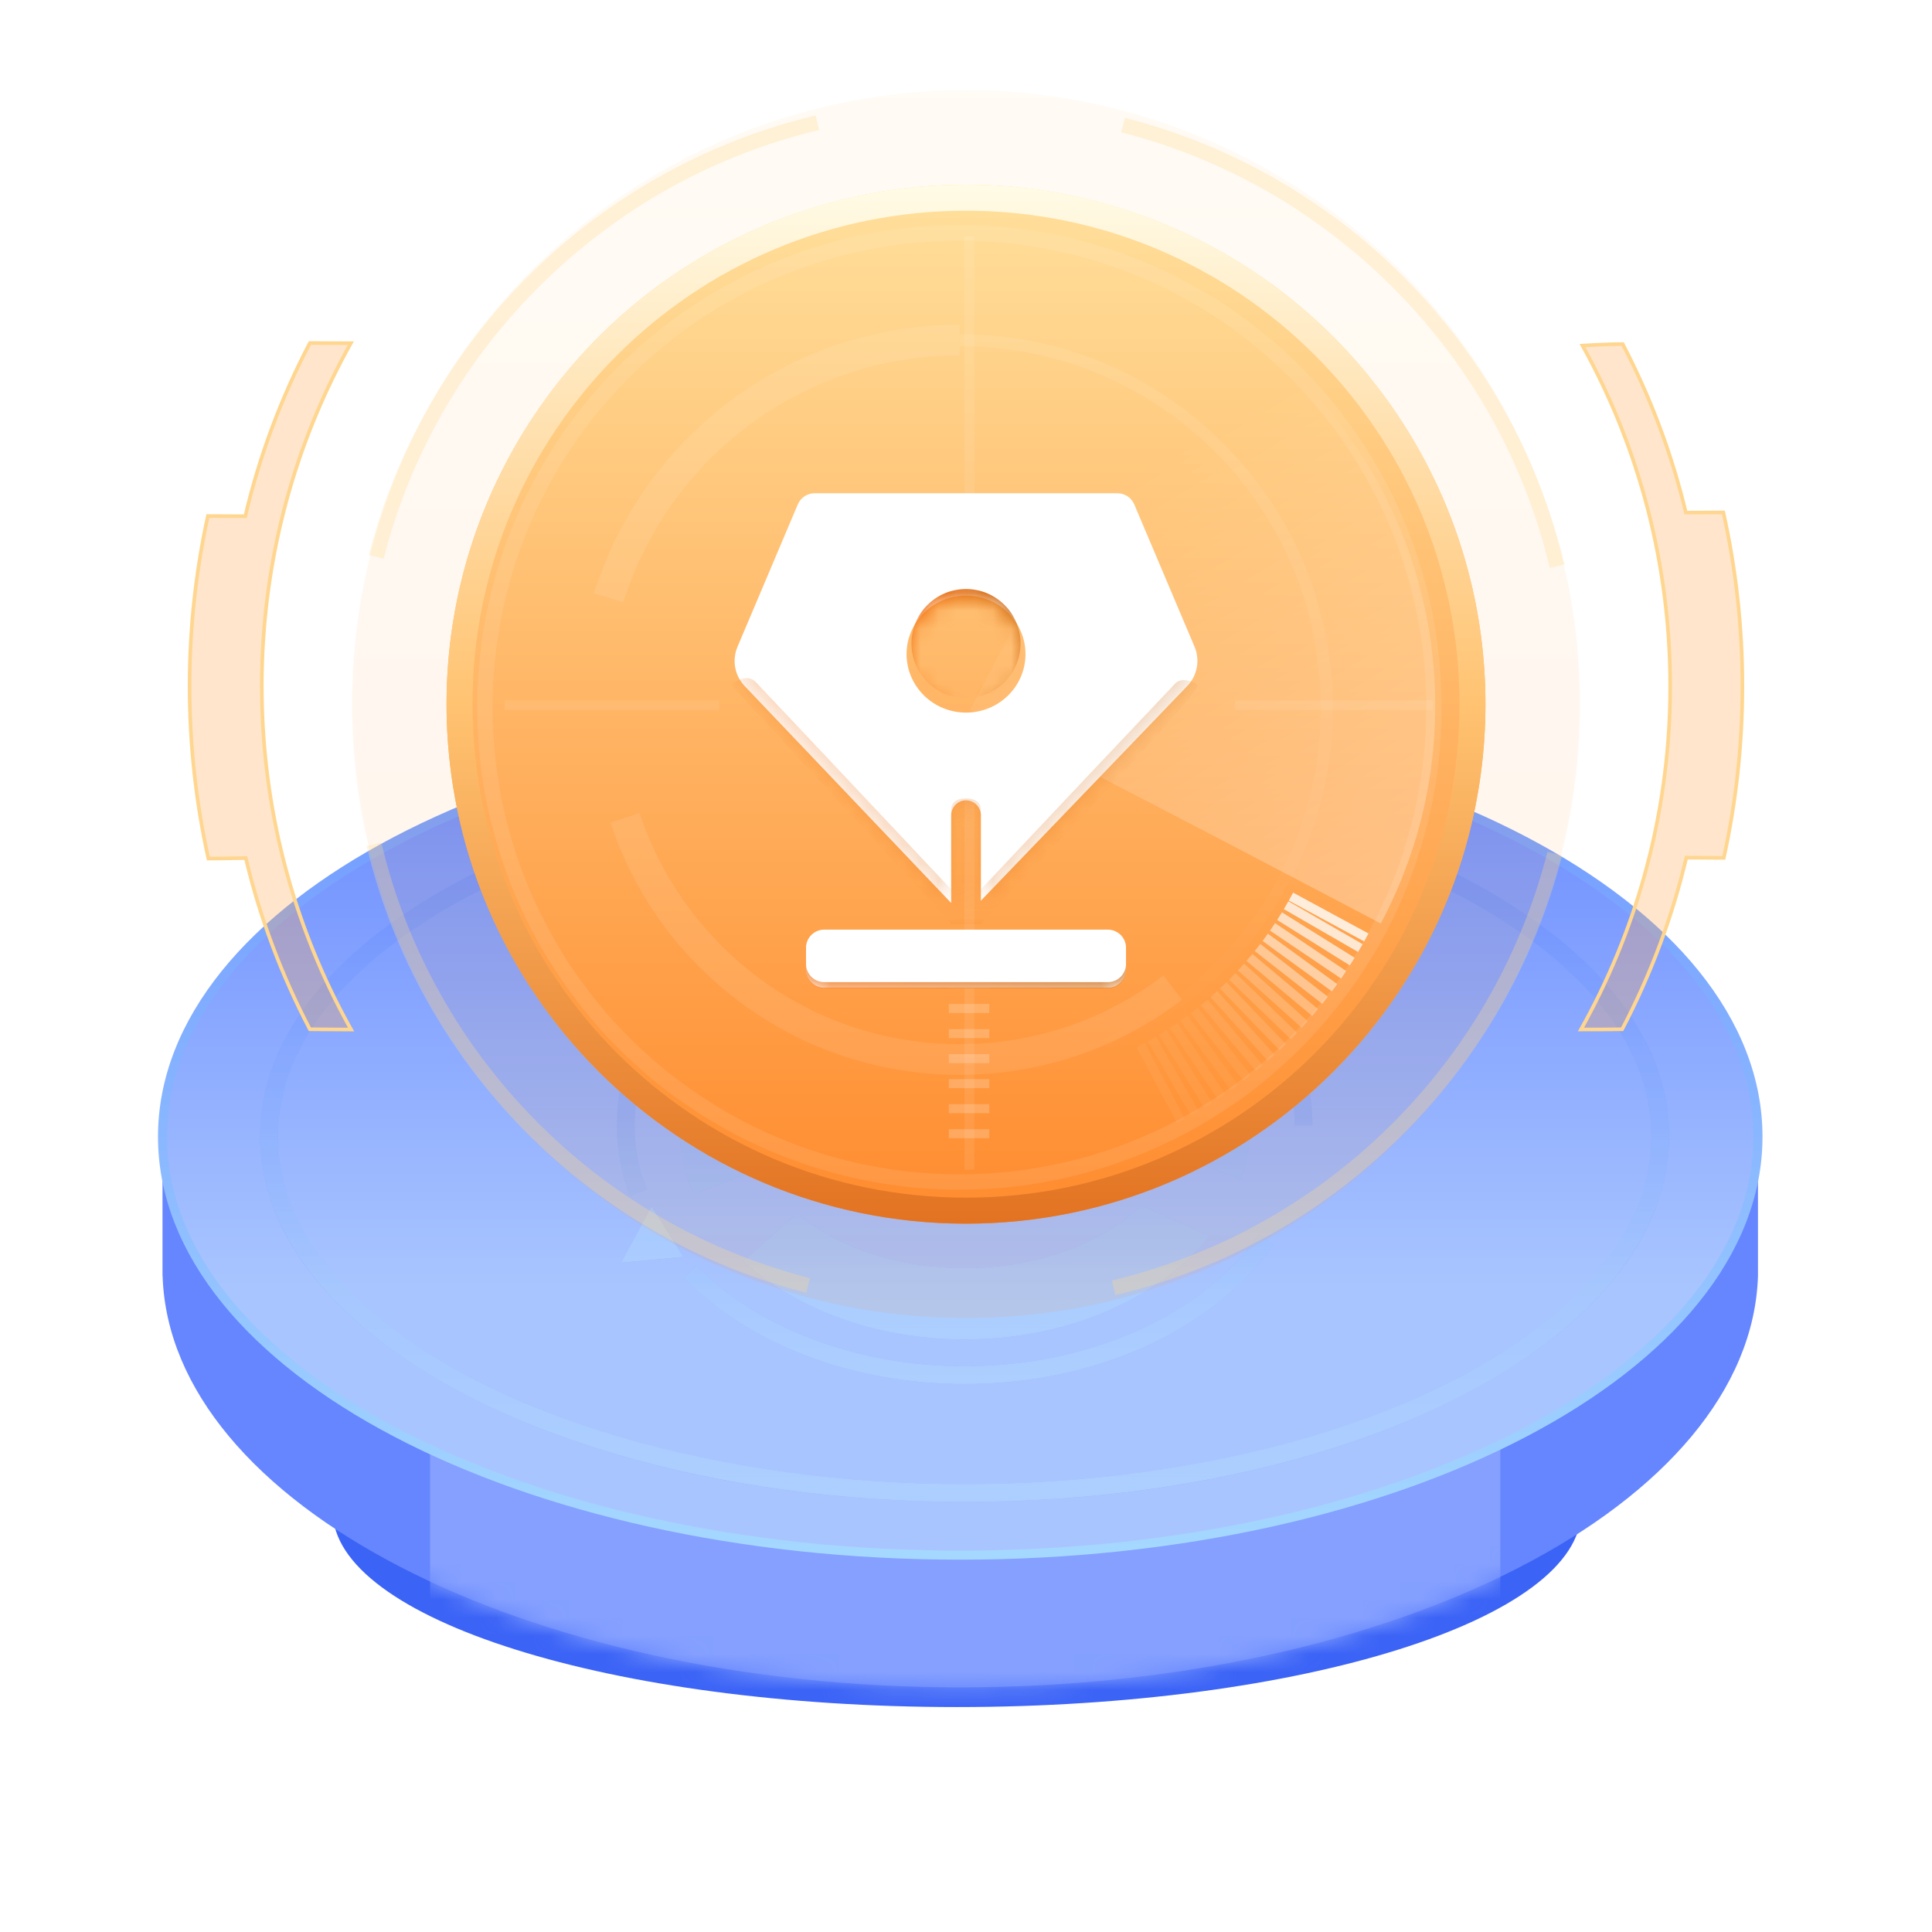 <?xml version="1.0" encoding="UTF-8"?>
<svg width="107px" height="107px" viewBox="0 0 107 107" version="1.1" xmlns="http://www.w3.org/2000/svg" xmlns:xlink="http://www.w3.org/1999/xlink">
    <title>考试机会已用完@2x</title>
    <defs>
        <filter x="-34.6%" y="-168.1%" width="169.2%" height="436.3%" filterUnits="objectBoundingBox" id="filter-1">
            <feGaussianBlur stdDeviation="3.923" in="SourceGraphic"></feGaussianBlur>
        </filter>
        <filter x="-25.7%" y="-81.8%" width="151.4%" height="263.6%" filterUnits="objectBoundingBox" id="filter-2">
            <feGaussianBlur stdDeviation="5.927" in="SourceGraphic"></feGaussianBlur>
        </filter>
        <path d="M44.181,0 C63.879,0 80.566,6.761 86.267,16.101 L88.362,16.1 L88.362,23.572 C87.95,36.185 68.328,46.346 44.181,46.346 C20.034,46.346 0.412,36.185 0.006,23.571 L1.28030919e-12,23.572 L1.28030919e-12,16.1 L2.095,16.101 C7.796,6.761 24.483,0 44.181,0 Z" id="path-3"></path>
        <filter x="-25.3%" y="-75.9%" width="150.6%" height="251.8%" filterUnits="objectBoundingBox" id="filter-5">
            <feGaussianBlur stdDeviation="5" in="SourceGraphic"></feGaussianBlur>
        </filter>
        <linearGradient x1="50%" y1="68.177%" x2="50%" y2="0%" id="linearGradient-6">
            <stop stop-color="#A9C5FF" offset="0%"></stop>
            <stop stop-color="#6687FF" offset="100%"></stop>
        </linearGradient>
        <linearGradient x1="50%" y1="0%" x2="50%" y2="100%" id="linearGradient-7">
            <stop stop-color="#6E96FF" offset="0%"></stop>
            <stop stop-color="#A5D8FF" offset="100%"></stop>
        </linearGradient>
        <filter x="-3.8%" y="-7.3%" width="107.6%" height="114.6%" filterUnits="objectBoundingBox" id="filter-8">
            <feGaussianBlur stdDeviation="0.988" in="SourceGraphic"></feGaussianBlur>
        </filter>
        <linearGradient x1="50%" y1="0%" x2="50%" y2="100%" id="linearGradient-9">
            <stop stop-color="#BDF6FF" stop-opacity="0" offset="0%"></stop>
            <stop stop-color="#BDF6FF" offset="100%"></stop>
        </linearGradient>
        <filter x="-7.7%" y="-10.3%" width="115.4%" height="120.7%" filterUnits="objectBoundingBox" id="filter-10">
            <feGaussianBlur stdDeviation="0.988" in="SourceGraphic"></feGaussianBlur>
        </filter>
        <linearGradient x1="50%" y1="20.475%" x2="50%" y2="100%" id="linearGradient-11">
            <stop stop-color="#BDF6FF" stop-opacity="0" offset="0%"></stop>
            <stop stop-color="#BDF6FF" offset="100%"></stop>
        </linearGradient>
        <filter x="-9.4%" y="-12.5%" width="118.8%" height="125.0%" filterUnits="objectBoundingBox" id="filter-12">
            <feGaussianBlur stdDeviation="0.988" in="SourceGraphic"></feGaussianBlur>
        </filter>
        <linearGradient x1="50%" y1="0%" x2="50%" y2="99.284%" id="linearGradient-13">
            <stop stop-color="#BDF6FF" stop-opacity="0" offset="0%"></stop>
            <stop stop-color="#BDF6FF" offset="100%"></stop>
        </linearGradient>
        <filter x="-85.7%" y="-94.9%" width="271.4%" height="289.9%" filterUnits="objectBoundingBox" id="filter-14">
            <feGaussianBlur stdDeviation="0.988" in="SourceGraphic"></feGaussianBlur>
        </filter>
        <filter x="-85.7%" y="-94.9%" width="271.4%" height="289.9%" filterUnits="objectBoundingBox" id="filter-15">
            <feGaussianBlur stdDeviation="0.988" in="SourceGraphic"></feGaussianBlur>
        </filter>
        <linearGradient x1="50%" y1="0%" x2="50%" y2="100%" id="linearGradient-16">
            <stop stop-color="#FFE09C" offset="0%"></stop>
            <stop stop-color="#FF8B2E" offset="100%"></stop>
        </linearGradient>
        <linearGradient x1="50%" y1="0%" x2="50%" y2="100%" id="linearGradient-17">
            <stop stop-color="#FFFFFF" stop-opacity="0.3" offset="0%"></stop>
            <stop stop-color="#FFFFFF" stop-opacity="0" offset="100%"></stop>
        </linearGradient>
        <linearGradient x1="38.39%" y1="23.947%" x2="77.469%" y2="100%" id="linearGradient-18">
            <stop stop-color="#FFFFFF" stop-opacity="0" offset="0%"></stop>
            <stop stop-color="#FFFFFF" offset="100%"></stop>
        </linearGradient>
        <linearGradient x1="50%" y1="0%" x2="50%" y2="100%" id="linearGradient-19">
            <stop stop-color="#FFFBE6" offset="0%"></stop>
            <stop stop-color="#FFC270" offset="50.656%"></stop>
            <stop stop-color="#E27322" offset="100%"></stop>
        </linearGradient>
        <path d="M20.871,24.167 C21.427,24.167 21.878,24.617 21.878,25.174 L21.878,26.382 C21.878,26.938 21.427,27.389 20.871,27.389 L5.163,27.389 C4.607,27.389 4.156,26.938 4.156,26.382 L4.156,25.174 C4.156,24.617 4.607,24.167 5.163,24.167 L20.871,24.167 Z M21.407,0 C21.811,-1.40654538e-15 22.176,0.242 22.334,0.614 L25.672,8.495 C25.987,9.237 25.828,10.095 25.27,10.676 L13.84,22.563 L13.841,17.83 C13.841,17.41 13.527,17.064 13.121,17.013 L13.018,17.006 C12.598,17.006 12.252,17.32 12.201,17.726 L12.195,17.83 L12.195,22.69 L12.195,22.69 L0.757,10.675 C0.203,10.094 0.048,9.24 0.361,8.501 L3.702,0.614 C3.859,0.242 4.224,7.40411564e-16 4.629,0 L21.407,0 Z M13.018,5.669 C11.199,5.669 9.725,7.119 9.725,8.908 C9.725,10.697 11.199,12.147 13.018,12.147 C14.837,12.147 16.311,10.697 16.311,8.908 C16.311,7.119 14.837,5.669 13.018,5.669 Z" id="path-20"></path>
        <linearGradient x1="13.739%" y1="73.299%" x2="92.637%" y2="73.299%" id="linearGradient-22">
            <stop stop-color="#F06600" offset="0%"></stop>
            <stop stop-color="#CB5F00" offset="100%"></stop>
        </linearGradient>
        <filter x="-30.0%" y="-30.0%" width="160.0%" height="160.0%" filterUnits="objectBoundingBox" id="filter-23">
            <feGaussianBlur stdDeviation="0.604" in="SourceGraphic"></feGaussianBlur>
        </filter>
        <linearGradient x1="13.739%" y1="73.299%" x2="92.637%" y2="73.299%" id="linearGradient-24">
            <stop stop-color="#F06600" offset="0%"></stop>
            <stop stop-color="#CB5F00" offset="100%"></stop>
        </linearGradient>
        <filter x="-10.2%" y="-133.7%" width="120.5%" height="367.4%" filterUnits="objectBoundingBox" id="filter-25">
            <feGaussianBlur stdDeviation="0.604" in="SourceGraphic"></feGaussianBlur>
        </filter>
        <linearGradient x1="13.739%" y1="73.299%" x2="92.637%" y2="73.299%" id="linearGradient-26">
            <stop stop-color="#F06600" offset="0%"></stop>
            <stop stop-color="#CB5F00" offset="100%"></stop>
        </linearGradient>
        <filter x="-7.0%" y="-13.3%" width="114.0%" height="126.6%" filterUnits="objectBoundingBox" id="filter-27">
            <feGaussianBlur stdDeviation="0.604" in="SourceGraphic"></feGaussianBlur>
        </filter>
    </defs>
    <g id="PPT" stroke="none" stroke-width="1" fill="none" fill-rule="evenodd">
        <g id="考核详情-弹窗" transform="translate(-134, -289)">
            <g id="弹窗" transform="translate(32, 264)">
                <g id="考试机会已用完" transform="translate(102, 24.635)">
                    <path d="M54.769,55.365 C64.157,55.365 71.769,53.798 71.769,51.865 C71.769,49.932 64.157,48.365 54.769,48.365 C45.38,48.365 37.769,49.932 37.769,51.865 C37.769,53.798 45.38,55.365 54.769,55.365 Z" id="椭圆形" fill="#0037FF" filter="url(#filter-1)"></path>
                    <g id="底" transform="translate(8, 24.365)">
                        <path d="M45,70.541 C64.096,70.541 79.576,65.676 79.576,59.674 C79.576,53.672 64.096,48.807 45,48.807 C25.904,48.807 10.424,53.672 10.424,59.674 C10.424,65.676 25.904,70.541 45,70.541 Z" id="椭圆形" fill="#3B63F6" filter="url(#filter-2)"></path>
                        <g transform="translate(0.111, 0.4)">
                            <g id="矩形" transform="translate(0.889, 22.702)">
                                <mask id="mask-4" fill="white">
                                    <use xlink:href="#path-3"></use>
                                </mask>
                                <use id="蒙版" fill="#6586FF" xlink:href="#path-3"></use>
                                <polygon fill="#85A0FF" filter="url(#filter-5)" mask="url(#mask-4)" points="14.818 29.271 74.092 29.271 74.092 49.029 14.818 49.029"></polygon>
                            </g>
                            <g id="盖" transform="translate(0.889, 15.384)">
                                <path d="M44.181,46.346 C68.581,46.346 88.362,35.971 88.362,23.173 C88.362,10.375 68.581,7.46069873e-13 44.181,7.46069873e-13 C19.78,7.46069873e-13 4.97379915e-14,10.375 4.97379915e-14,23.173 C4.97379915e-14,35.971 19.78,46.346 44.181,46.346 Z" id="椭圆形备份-3" fill="url(#linearGradient-6)"></path>
                                <path d="M44.181,46.346 C68.581,46.346 88.362,35.971 88.362,23.173 C88.362,10.375 68.581,7.46069873e-13 44.181,7.46069873e-13 C19.78,7.46069873e-13 -7.10542736e-15,10.375 -7.10542736e-15,23.173 C-7.10542736e-15,35.971 19.78,46.346 44.181,46.346 Z" id="椭圆形备份-3" stroke="url(#linearGradient-7)" stroke-width="0.5"></path>
                            </g>
                            <g id="花纹" opacity="0.2" transform="translate(2.389, 0)">
                                <path d="M42.926,18.276 C21.411,18.276 3.904,27.254 3.904,38.528 C3.904,49.802 21.411,58.78 42.926,58.78 C64.442,58.78 81.948,49.802 81.948,38.528 C81.948,27.254 64.442,18.276 42.926,18.276 Z M42.926,19.264 C63.968,19.264 80.96,27.978 80.96,38.528 C80.96,49.078 63.968,57.792 42.926,57.792 C21.885,57.792 4.892,49.078 4.892,38.528 C4.892,27.978 21.885,19.264 42.926,19.264 Z" id="椭圆形" fill="#3B63F6" fill-rule="nonzero" filter="url(#filter-8)"></path>
                                <ellipse id="椭圆形备份-4" stroke="url(#linearGradient-9)" stroke-width="0.988" cx="42.926" cy="38.528" rx="38.528" ry="19.758"></ellipse>
                                <path d="M59.219,43.968 L60.029,44.534 C56.735,49.247 50.185,52.252 42.926,52.252 C36.846,52.252 31.233,50.147 27.615,46.63 L27.348,46.363 L28.053,45.672 C31.464,49.151 36.95,51.264 42.926,51.264 C49.879,51.264 56.122,48.4 59.219,43.968 Z M42.926,23.603 C48.245,23.603 53.221,25.212 56.825,28.002 L57.159,28.267 L56.535,29.033 C53.089,26.228 48.191,24.591 42.926,24.591 C32.806,24.591 24.65,30.6 24.65,37.928 C24.65,39.009 24.827,40.074 25.174,41.105 L25.312,41.49 L24.388,41.842 C23.909,40.579 23.662,39.266 23.662,37.928 C23.662,29.978 32.314,23.603 42.926,23.603 Z M60.952,32.858 C61.704,34.339 62.123,35.911 62.183,37.524 L62.19,37.928 L61.203,37.928 C61.203,36.454 60.874,35.013 60.237,33.645 L60.071,33.305 L60.952,32.858 Z" id="形状" fill="#3B63F6" fill-rule="nonzero" filter="url(#filter-10)"></path>
                                <path d="M59.219,43.968 L60.029,44.534 C56.735,49.247 50.185,52.252 42.926,52.252 C36.846,52.252 31.233,50.147 27.615,46.63 L27.348,46.363 L28.053,45.672 C31.464,49.151 36.95,51.264 42.926,51.264 C49.879,51.264 56.122,48.4 59.219,43.968 Z M42.926,23.603 C48.245,23.603 53.221,25.212 56.825,28.002 L57.159,28.267 L56.535,29.033 C53.089,26.228 48.191,24.591 42.926,24.591 C32.806,24.591 24.65,30.6 24.65,37.928 C24.65,39.009 24.827,40.074 25.174,41.105 L25.312,41.49 L24.388,41.842 C23.909,40.579 23.662,39.266 23.662,37.928 C23.662,29.978 32.314,23.603 42.926,23.603 Z M60.952,32.858 C61.704,34.339 62.123,35.911 62.183,37.524 L62.19,37.928 L61.203,37.928 C61.203,36.454 60.874,35.013 60.237,33.645 L60.071,33.305 L60.952,32.858 Z" id="形状" fill="url(#linearGradient-11)" fill-rule="nonzero"></path>
                                <path d="M52.708,42.35 L56.489,44.063 C53.706,47.532 48.628,49.782 42.926,49.782 C38.033,49.782 33.598,48.125 30.68,45.461 L33.638,42.798 C35.791,44.619 39.118,45.831 42.926,45.831 C47.039,45.831 50.591,44.418 52.708,42.35 Z M28.44,33.135 L32.069,34.796 C31.426,35.769 31.072,36.832 31.072,37.928 C31.072,38.752 31.272,39.557 31.644,40.319 C31.261,40.462 30.021,40.926 27.926,41.71 C27.403,40.53 27.12,39.26 27.12,37.928 C27.12,36.206 27.592,34.589 28.44,33.135 Z M42.926,26.073 C51.541,26.073 58.733,31.21 58.733,37.928 C58.733,38.972 58.559,39.978 58.233,40.933 L54.539,39.492 C54.698,38.983 54.781,38.459 54.781,37.928 C54.781,33.733 49.589,30.025 42.926,30.025 C40.731,30.025 38.695,30.427 36.951,31.118 L32.819,28.787 C35.575,27.081 39.111,26.073 42.926,26.073 Z" id="形状结合" fill="#3B63F6" fill-rule="nonzero" filter="url(#filter-12)"></path>
                                <path d="M52.708,42.35 L56.489,44.063 C53.706,47.532 48.628,49.782 42.926,49.782 C38.033,49.782 33.598,48.125 30.68,45.461 L33.638,42.798 C35.791,44.619 39.118,45.831 42.926,45.831 C47.039,45.831 50.591,44.418 52.708,42.35 Z M28.44,33.135 L32.069,34.796 C31.426,35.769 31.072,36.832 31.072,37.928 C31.072,38.752 31.272,39.557 31.644,40.319 C31.261,40.462 30.021,40.926 27.926,41.71 C27.403,40.53 27.12,39.26 27.12,37.928 C27.12,36.206 27.592,34.589 28.44,33.135 Z M42.926,26.073 C51.541,26.073 58.733,31.21 58.733,37.928 C58.733,38.972 58.559,39.978 58.233,40.933 L54.539,39.492 C54.698,38.983 54.781,38.459 54.781,37.928 C54.781,33.733 49.589,30.025 42.926,30.025 C40.731,30.025 38.695,30.427 36.951,31.118 L32.819,28.787 C35.575,27.081 39.111,26.073 42.926,26.073 Z" id="形状结合" fill="url(#linearGradient-13)" fill-rule="nonzero"></path>
                                <polygon id="路径-19" fill="#3B63F6" filter="url(#filter-14)" points="25.584 42.414 27.348 45.208 23.89 45.535"></polygon>
                                <polygon id="路径-19" fill="#3B63F6" filter="url(#filter-15)" transform="translate(59.39, 30.813) rotate(-186) translate(-59.39, -30.813) " points="59.355 29.252 61.119 32.046 57.661 32.374"></polygon>
                                <polygon id="路径-19" fill="#BDF6FF" points="25.584 42.414 27.348 45.208 23.89 45.535"></polygon>
                                <polygon id="路径-19" fill="#BDF6FF" transform="translate(59.39, 30.813) rotate(-186) translate(-59.39, -30.813) " points="59.355 29.252 61.119 32.046 57.661 32.374"></polygon>
                            </g>
                        </g>
                    </g>
                    <g id="机会用完" transform="translate(9.769, 5.365)">
                        <g id="编组-17" transform="translate(9.731, 0)">
                            <circle id="椭圆形" fill-opacity="0.1" fill="url(#linearGradient-16)" cx="34" cy="34" r="34"></circle>
                            <circle id="椭圆形" fill="url(#linearGradient-16)" cx="34" cy="34" r="28.77"></circle>
                            <g id="编组-15" transform="translate(5, 5)">
                                <g id="装饰" transform="translate(0.906, 0.906)">
                                    <g id="编组" transform="translate(37.767, 38.666)" stroke="#FFFFFF" stroke-width="0.5">
                                        <line x1="9.281" y1="3.301" x2="11.542" y2="-0.871" id="路径-22" stroke-opacity="0.8" transform="translate(10.411, 1.215) rotate(-270) translate(-10.411, -1.215) "></line>
                                        <line x1="8.057" y1="0.562" x2="12.167" y2="2.934" id="路径-22" stroke-opacity="0.75"></line>
                                        <line x1="7.692" y1="1.168" x2="11.716" y2="3.682" id="路径-22" stroke-opacity="0.65"></line>
                                        <line x1="7.305" y1="1.761" x2="11.239" y2="4.414" id="路径-22" stroke-opacity="0.55"></line>
                                        <line x1="6.898" y1="2.34" x2="10.737" y2="5.129" id="路径-22" stroke-opacity="0.5"></line>
                                        <line x1="6.471" y1="2.904" x2="10.21" y2="5.826" id="路径-22" stroke-opacity="0.4"></line>
                                        <line x1="6.024" y1="3.454" x2="9.659" y2="6.504" id="路径-22" stroke-opacity="0.3"></line>
                                        <line x1="5.559" y1="3.987" x2="9.085" y2="7.162" id="路径-22" stroke-opacity="0.2"></line>
                                        <line x1="5.075" y1="4.504" x2="8.488" y2="7.8" id="路径-22" stroke-opacity="0.15"></line>
                                        <line x1="4.573" y1="5.003" x2="7.87" y2="8.417" id="路径-22" stroke-opacity="0.13"></line>
                                        <line x1="4.055" y1="5.485" x2="7.23" y2="9.011" id="路径-22" stroke-opacity="0.11"></line>
                                        <line x1="3.52" y1="5.949" x2="6.57" y2="9.583" id="路径-22" stroke-opacity="0.08"></line>
                                        <line x1="2.969" y1="6.393" x2="5.89" y2="10.132" id="路径-22" stroke-opacity="0.06"></line>
                                        <line x1="2.402" y1="6.818" x2="5.191" y2="10.657" id="路径-22" stroke-opacity="0.05"></line>
                                        <line x1="1.822" y1="7.223" x2="4.475" y2="11.157" id="路径-22" stroke-opacity="0.05"></line>
                                        <line x1="1.227" y1="7.607" x2="3.742" y2="11.631" id="路径-22" stroke-opacity="0.05"></line>
                                        <line x1="0.62" y1="7.971" x2="2.992" y2="12.08" id="路径-22" stroke-opacity="0.05"></line>
                                        <line x1="0" y1="8.313" x2="2.228" y2="12.502" id="路径-22" stroke-opacity="0.05"></line>
                                    </g>
                                    <g id="编组-7" opacity="0.3" transform="translate(1.45, 1.994)">
                                        <circle id="椭圆形" stroke-opacity="0.3" stroke="#FFFFFF" stroke-width="0.848" cx="26.281" cy="26.281" r="26.281"></circle>
                                        <path d="M7.76,32.395 C10.325,40.169 17.648,45.78 26.281,45.78 C30.722,45.78 34.816,44.296 38.094,41.796" id="路径" stroke-opacity="0.3" stroke="#FFFFFF" stroke-width="1.696"></path>
                                        <path d="M26.281,46.628 C37.518,46.628 46.628,37.518 46.628,26.281 C46.628,15.044 37.518,5.934 26.281,5.934" id="路径" stroke="url(#linearGradient-17)" stroke-width="0.656"></path>
                                        <path d="M26.281,5.934 C17.159,5.934 9.439,11.938 6.856,20.209" id="路径" stroke-opacity="0.3" stroke="#FFFFFF" stroke-width="1.696"></path>
                                    </g>
                                    <path d="M51.068,40.24 C57.73,27.71 52.974,12.152 40.444,5.49 L36.263,13.34 L36.263,13.34 L28.947,27.209 L28.947,27.209 L28.324,28.393 L28.324,28.393 L35.263,31.982 L35.263,31.982 L39.693,34.284 L39.693,34.284 L43.966,36.513 L43.966,36.513 L49.088,39.198 L49.088,39.198 L51.068,40.24 L51.068,40.24 Z" id="椭圆形" fill-opacity="0.3" fill="url(#linearGradient-18)"></path>
                                    <path d="M28.28,2.453 L28.28,19.617 M28.28,33.64 L28.28,53.602" id="形状" stroke-opacity="0.2" stroke="#FFFFFF" stroke-width="0.544" opacity="0.4" stroke-linecap="square"></path>
                                    <line x1="27.393" y1="51.882" x2="29.135" y2="51.882" id="直线" stroke-opacity="0.2" stroke="#FFFFFF" stroke-width="0.5" stroke-linecap="square"></line>
                                    <line x1="27.393" y1="42.176" x2="29.135" y2="42.176" id="直线" stroke-opacity="0.2" stroke="#FFFFFF" stroke-width="0.5" stroke-linecap="square"></line>
                                    <line x1="27.393" y1="44.949" x2="29.135" y2="44.949" id="直线" stroke-opacity="0.2" stroke="#FFFFFF" stroke-width="0.5" stroke-linecap="square"></line>
                                    <line x1="27.393" y1="46.336" x2="29.135" y2="46.336" id="直线" stroke-opacity="0.2" stroke="#FFFFFF" stroke-width="0.5" stroke-linecap="square"></line>
                                    <line x1="27.393" y1="47.722" x2="29.135" y2="47.722" id="直线" stroke-opacity="0.2" stroke="#FFFFFF" stroke-width="0.5" stroke-linecap="square"></line>
                                    <line x1="27.393" y1="49.109" x2="29.135" y2="49.109" id="直线" stroke-opacity="0.2" stroke="#FFFFFF" stroke-width="0.5" stroke-linecap="square"></line>
                                    <line x1="27.393" y1="50.495" x2="29.135" y2="50.495" id="直线" stroke-opacity="0.2" stroke="#FFFFFF" stroke-width="0.5" stroke-linecap="square"></line>
                                    <line x1="27.393" y1="43.563" x2="29.135" y2="43.563" id="直线" stroke-opacity="0.2" stroke="#FFFFFF" stroke-width="0.5" stroke-linecap="square"></line>
                                    <path d="M53.675,28.147 L43.261,28.147 M14.156,28.147 L2.815,28.147" id="形状" stroke-opacity="0.2" stroke="#FFFFFF" stroke-width="0.544" opacity="0.4" stroke-linecap="square"></path>
                                </g>
                                <path d="M29,0.23 C44.889,0.23 57.77,13.111 57.77,29 C57.77,44.889 44.889,57.77 29,57.77 C13.111,57.77 0.23,44.889 0.23,29 C0.23,13.111 13.111,0.23 29,0.23 Z M29,1.669 C13.905,1.669 1.669,13.905 1.669,29 C1.669,44.095 13.905,56.331 29,56.331 C44.095,56.331 56.331,44.095 56.331,29 C56.331,13.905 44.095,1.669 29,1.669 Z" id="形状结合" fill="url(#linearGradient-19)"></path>
                                <g id="形状结合-+-路径-20-蒙版" transform="translate(15.984, 17.319)">
                                    <mask id="mask-21" fill="white">
                                        <use xlink:href="#path-20"></use>
                                    </mask>
                                    <use id="蒙版" fill="#FFFFFF" xlink:href="#path-20"></use>
                                    <path d="M13.016,11.345 C14.684,11.345 16.037,9.992 16.037,8.324 C16.037,6.655 14.684,5.303 13.016,5.303 C11.347,5.303 9.995,6.655 9.995,8.324 C9.995,9.992 11.347,11.345 13.016,11.345 Z" id="椭圆形" fill="url(#linearGradient-22)" filter="url(#filter-23)" mask="url(#mask-21)"></path>
                                    <path d="M4.156,26.067 C4.156,26.623 4.607,27.074 5.163,27.074 L5.163,27.074 L20.871,27.074 C21.427,27.074 21.878,26.623 21.878,26.067 L21.878,26.067 L21.878,26.416 C21.878,26.972 21.427,27.422 20.871,27.422 L5.163,27.422 C4.607,27.422 4.156,26.972 4.156,26.416 Z" id="形状结合" fill="url(#linearGradient-24)" filter="url(#filter-25)" mask="url(#mask-21)"></path>
                                    <path d="M0,10.609 C0.565,10.17 1.021,10.117 1.369,10.45 C1.756,10.852 5.365,14.679 12.195,21.934 C12.195,20.461 12.195,18.994 12.195,17.533 C12.195,17.158 12.456,16.9 13.016,16.9 C13.576,16.9 13.841,17.157 13.841,17.533 C13.841,18.994 13.841,20.461 13.841,21.934 C17.443,18.106 21.039,14.297 24.629,10.507 C24.916,10.236 25.473,10.338 25.832,10.609 C26.071,10.79 22.074,15.204 13.841,23.852 L12.195,23.852 L0,10.609 Z" id="路径-20" fill="url(#linearGradient-26)" opacity="0.5" filter="url(#filter-27)" mask="url(#mask-21)"></path>
                                </g>
                            </g>
                        </g>
                        <path d="M9.34,14.006 L9.661,14.007 L9.661,14.007 C6.765,19.189 5.088,24.969 4.782,30.993 C4.778,31.049 4.775,31.106 4.773,31.163 L4.782,30.993 C4.748,31.659 4.731,32.328 4.731,33 C4.731,33.335 4.736,33.67 4.744,34.003 C4.747,34.138 4.751,34.274 4.756,34.409 L4.744,34.003 C4.749,34.206 4.756,34.408 4.764,34.61 L4.756,34.409 C4.763,34.605 4.771,34.802 4.78,34.999 L4.764,34.61 C5.012,40.709 6.665,46.568 9.564,51.819 L9.677,52.021 L9.677,52.021 C9.06,52.021 7.839,52.003 7.392,52.003 C5.819,49.002 4.627,45.821 3.843,42.522 C2.789,42.541 2.098,42.551 1.771,42.551 C1.082,39.439 0.731,36.242 0.731,33 C0.731,29.804 1.073,26.651 1.743,23.58 C2.156,23.58 2.847,23.583 3.816,23.589 C4.601,20.25 5.802,17.032 7.392,13.998 L7.756,13.998 C8.241,14 8.896,14.004 9.34,14.006 Z M80.1,14.053 C81.644,17.01 82.819,20.142 83.599,23.389 C84.328,23.383 84.915,23.38 85.36,23.379 L85.676,23.378 L85.676,23.378 C86.375,26.513 86.731,29.734 86.731,33 C86.731,36.228 86.383,39.412 85.7,42.512 L85.538,42.512 C85.175,42.511 84.537,42.506 83.625,42.498 C82.841,45.807 81.647,48.995 80.071,52.003 C79.219,52.017 78.556,52.017 77.789,52.017 C80.794,46.647 82.492,40.633 82.708,34.37 C82.712,34.271 82.715,34.172 82.717,34.073 L82.708,34.37 C82.724,33.915 82.731,33.458 82.731,33 C82.731,26.306 81.044,19.861 77.876,14.139 C77.876,14.139 79.287,14.053 80.1,14.053 Z" id="形状结合" stroke="#FFD68F" stroke-width="0.2" fill-opacity="0.3" fill="#FFA752" fill-rule="nonzero"></path>
                        <path d="M35.504,1.796 C23.549,4.64 14.102,13.957 11.074,25.84" id="路径" stroke="#FFD891" stroke-width="0.835" opacity="0.3"></path>
                        <path d="M76.662,2.12 C64.707,4.963 55.26,14.281 52.231,26.164" id="路径" stroke="#FFD891" stroke-width="0.835" opacity="0.3" transform="translate(64.447, 14.142) rotate(-270) translate(-64.447, -14.142) "></path>
                        <path d="M76.338,42.277 C64.383,45.121 54.936,54.439 51.908,66.321" id="路径" stroke="#FFD891" stroke-width="0.835" opacity="0.3" transform="translate(64.123, 54.299) rotate(-180) translate(-64.123, -54.299) "></path>
                        <path d="M35.181,41.954 C23.225,44.797 13.779,54.115 10.75,65.997" id="路径" stroke="#FFD891" stroke-width="0.835" opacity="0.3" transform="translate(22.965, 53.976) rotate(-90) translate(-22.965, -53.976) "></path>
                    </g>
                </g>
            </g>
        </g>
    </g>
</svg>